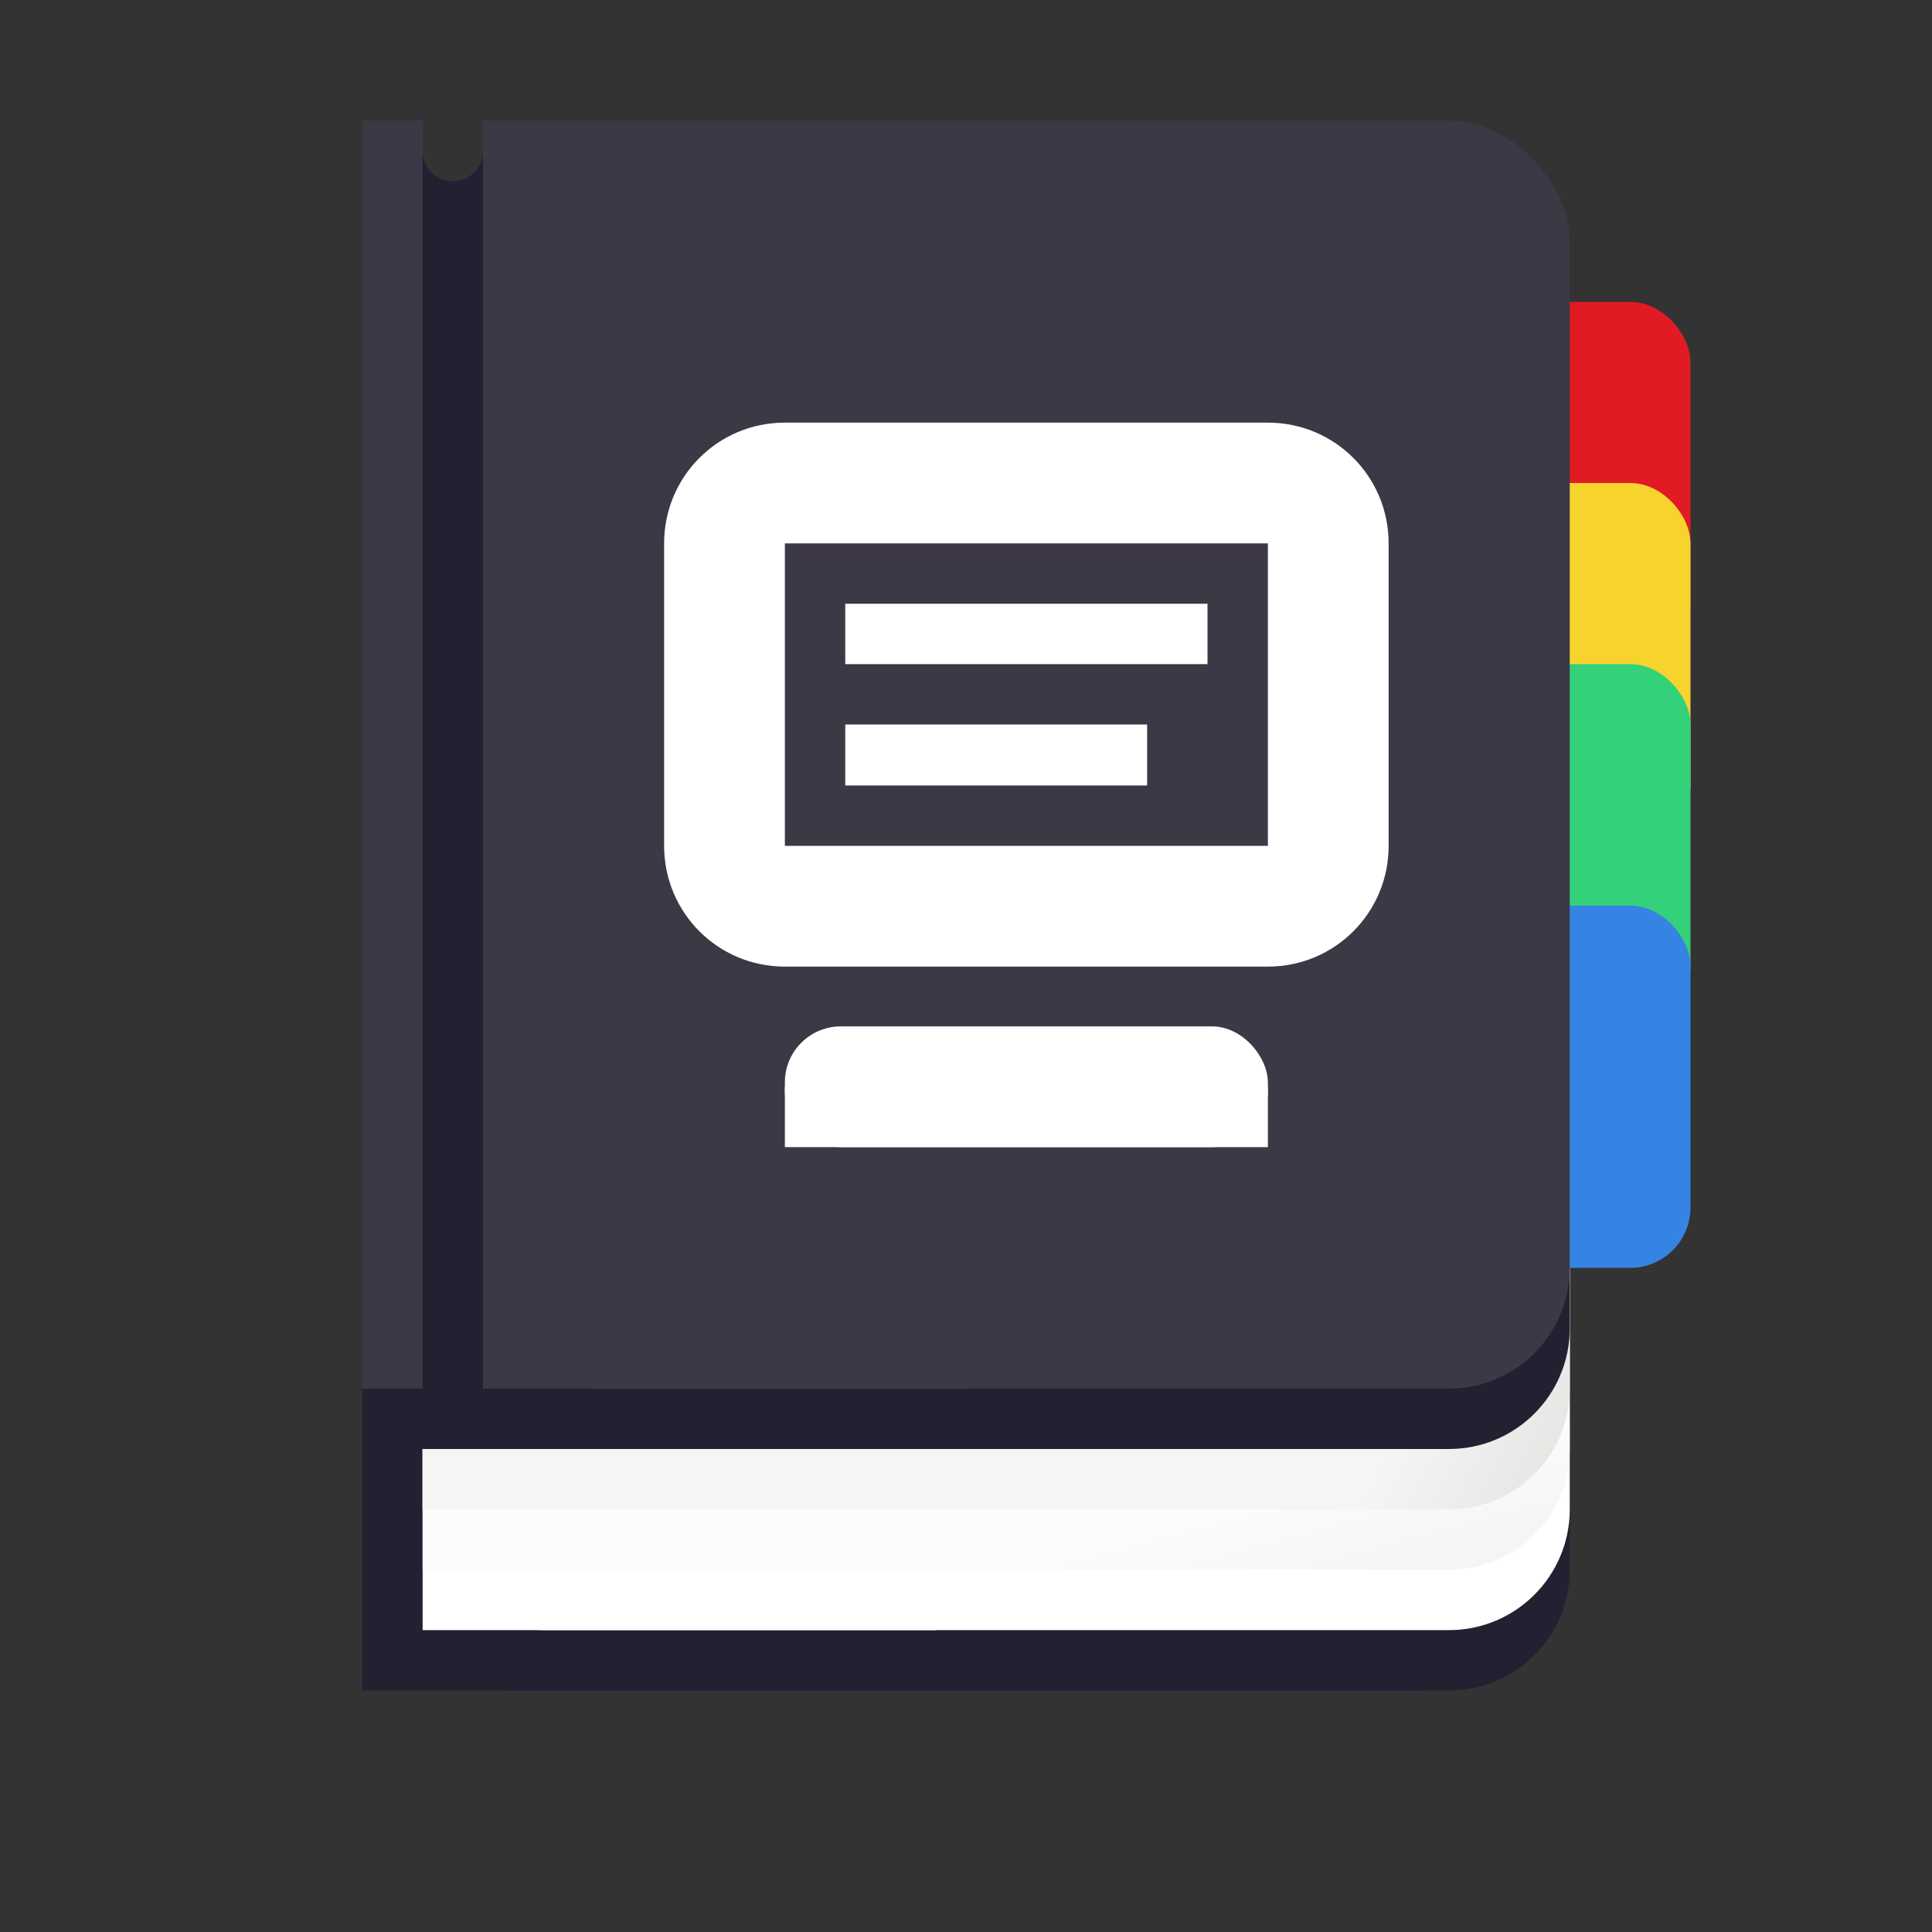<?xml version="1.0" encoding="UTF-8"?>
<svg width="128" height="128" version="1.1" viewBox="0 0 128 128" xmlns="http://www.w3.org/2000/svg">
<rect x="0" y="0" width="128" height="128" fill="#333333" stroke="none"/>
<defs>
<linearGradient id="a" x1="47.968" x2="47" y1="1110.1" y2="1106.5" gradientTransform="matrix(2 0 0 2 0 -2117)" gradientUnits="userSpaceOnUse">
<stop stop-color="#f6f5f4" offset="0"/>
<stop stop-color="#fcfcfc" offset="1"/>
</linearGradient>
<linearGradient id="b" x1="23" x2="26.679" y1="24" y2="25.83" gradientTransform="scale(4)" gradientUnits="userSpaceOnUse">
<stop stop-color="#f6f5f4" offset="0"/>
<stop stop-color="#deddda" offset="1"/>
</linearGradient>
</defs>
<rect x="100" y="20" width="12" height="24" ry="4" fill="#e01b24"/>
<rect x="26" y="80" width="78" height="32" ry="8" fill="#241f31"/>
<rect x="24" y="96" width="70" height="16" ry="0" fill="#241f31"/>
<rect x="28" y="72" width="76" height="36" ry="8" fill="#fff"/>
<rect x="28" y="72" width="34" height="36" ry="0" fill="#fff"/>
<path d="m28 68v36h68c4.432 0 8-3.568 8-8v-20c0-4.432-3.568-8-8-8z" fill="url(#a)"/>
<path d="m28 64v36h68c4.432 0 8-3.568 8-8v-20c0-4.432-3.568-8-8-8z" fill="url(#b)"/>
<rect x="24" y="84" width="68" height="12" ry="0" fill="#241f31"/>
<rect x="24" y="76" width="80" height="20" ry="8" fill="#241f31"/>
<rect x="100" y="32" width="12" height="24" ry="4" fill="#f6d32d"/>
<rect x="100" y="44" width="12" height="24" ry="4" fill="#33d17a"/>
<rect x="100" y="60" width="12" height="24" ry="4" fill="#3584e4"/>
<rect x="32" y="8" width="72" height="84" ry="8" fill="#3d3846"/>
<path d="m24 8v84h40v-84h-32v2c0 1.108-0.892 2-2 2s-2-0.892-2-2v-2z" fill="#3d3846"/>
<g transform="matrix(1.75 0 0 1.75 36 -1888.4)" fill="#588f1c">
<g transform="matrix(.265 0 0 .265 -10.591 -38.473)" fill="#588f1c">
<circle cx="507.46" cy="3582.8" r="0" fill="#588f1c" opacity=".3"/>
</g>
</g>
<path d="m28 10v86h4v-86c0 1.108-0.892 2-2 2s-2-0.892-2-2z" fill="#241f31"/>
<path d="m52 28c-4.432 0-8 3.568-8 8v20.04c0 4.432 3.568 8 8 8h32c4.432 0 8-3.568 8-8v-20.04c0-4.432-3.568-8-8-8zm0 8h32v20.04h-32z" fill="#fff"/>
<rect x="52" y="68" width="32" height="8" ry="3.708" fill="#fff"/>
<rect x="52" y="72" width="32" height="4" ry="0" fill="#fff"/>
<rect x="56" y="40" width="24" height="4" fill="#fff"/>
<rect x="56" y="48" width="20" height="4.04" fill="#fff"/>
</svg>
